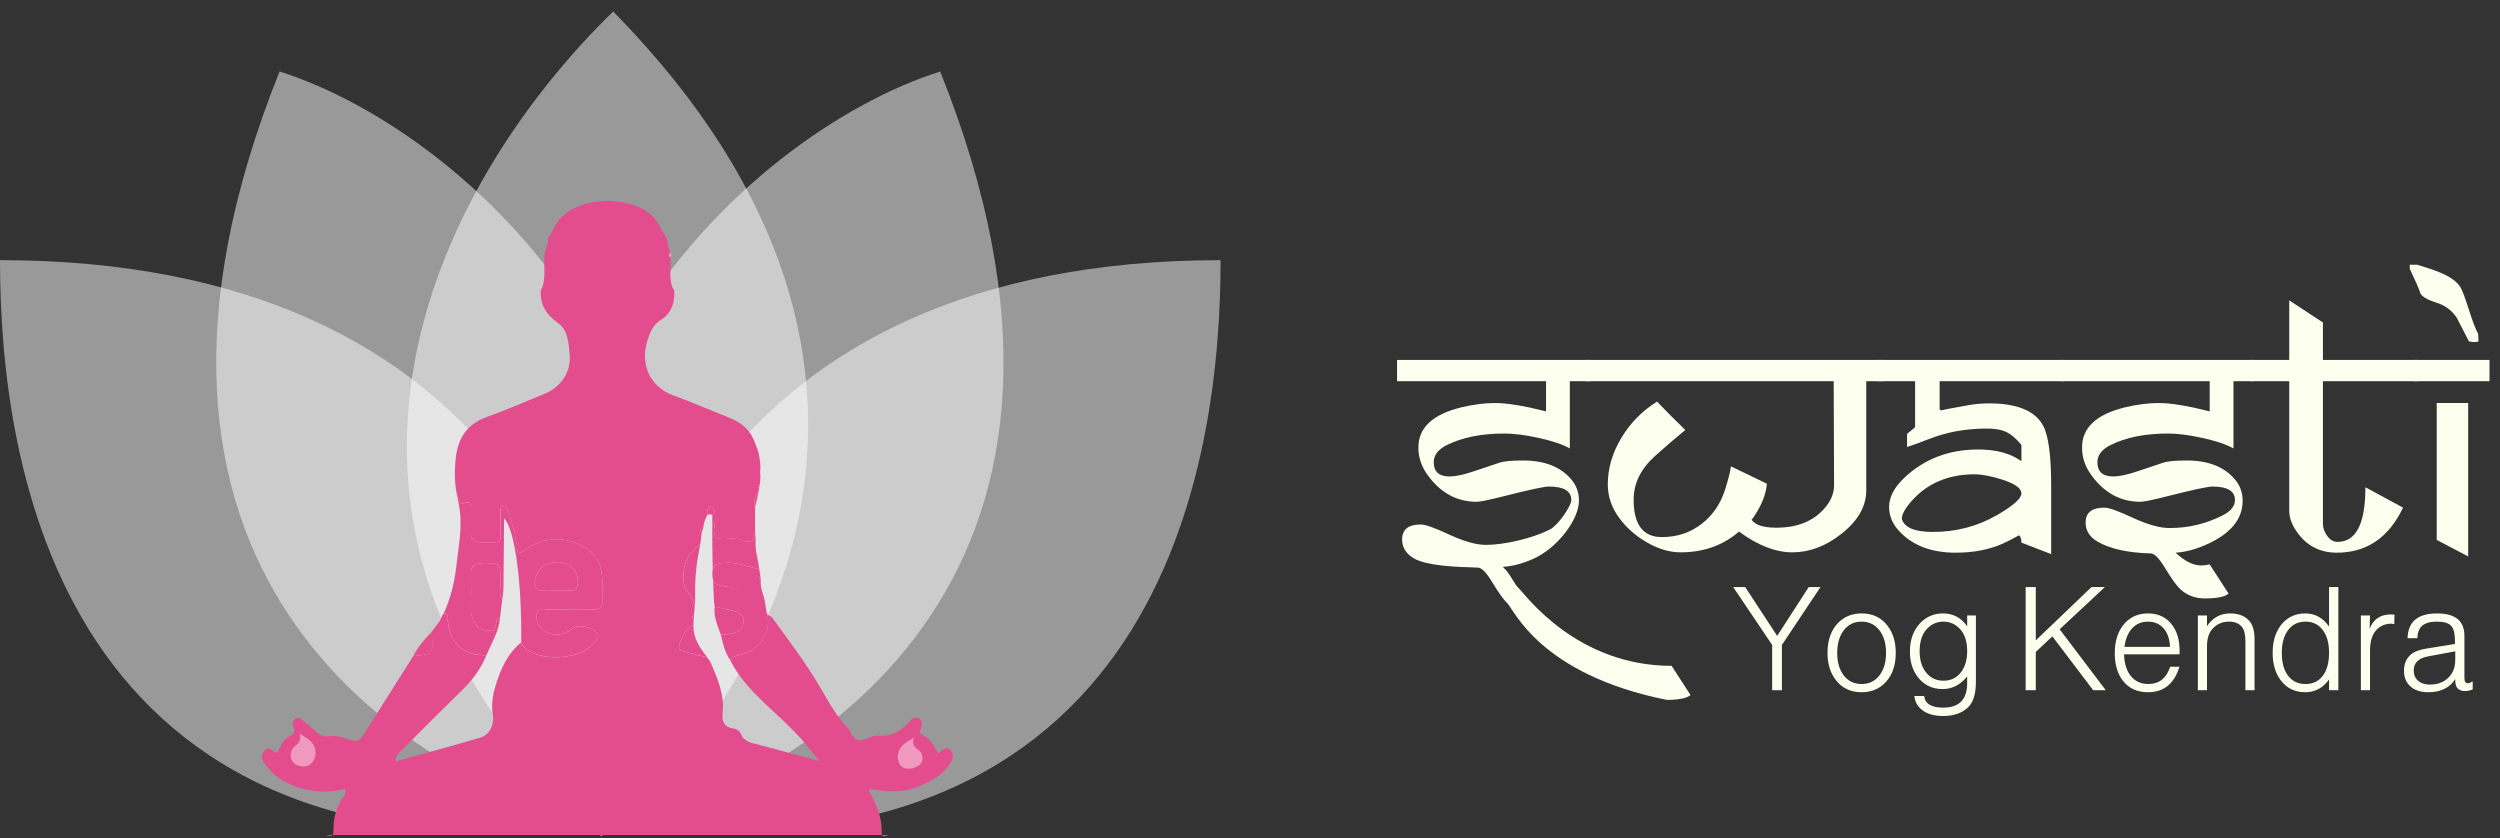 <svg width="170" height="57" viewBox="0 0 170 57" fill="none" xmlns="http://www.w3.org/2000/svg">
<rect x="0" y="0" width="170" height="57" fill="#333333" stroke="none"/>
<path d="M41.697 0.78C29.337 12.828 17.918 35.987 40.891 56.87C51.235 48.57 66.147 25.679 41.697 0.78Z" fill="white" fill-opacity="0.5"/>
<path d="M63.933 4.861C50.434 9.137 29.45 29.052 41.612 56.45C56.181 52.574 77.432 38.541 63.933 4.861Z" fill="white" fill-opacity="0.5"/>
<path d="M19.01 4.861C32.509 9.137 53.492 29.052 41.33 56.45C26.762 52.574 5.51 38.541 19.01 4.861Z" fill="white" fill-opacity="0.5"/>
<path d="M41.567 56.183C40.632 41.749 48.785 17.691 83 17.691C83 31.19 79.258 60.593 41.567 56.183Z" fill="white" fill-opacity="0.5"/>
<path d="M41.433 56.183C42.368 41.749 34.215 17.691 -0 17.691C-0 31.19 3.742 60.593 41.433 56.183Z" fill="white" fill-opacity="0.5"/>
<g clip-path="url(#clip0_0_1)">
<path d="M22.154 56.782C22.508 56.891 22.688 56.892 22.677 56.45C22.659 55.623 22.871 54.857 23.353 54.174C23.463 54.021 23.548 53.853 23.468 53.642C22.643 53.869 21.808 53.883 21.03 53.736C19.888 53.52 18.824 53.033 18.092 52.05C17.867 51.747 17.654 51.425 17.978 51.052C18.325 50.65 18.54 51.124 18.841 51.2C19.069 50.774 19.246 50.286 19.689 50.063C20.017 49.898 20.097 49.757 19.959 49.423C19.876 49.224 19.886 48.974 20.122 48.845C20.342 48.726 20.485 48.893 20.635 49.023C20.833 49.195 21.055 49.342 21.237 49.528C21.555 49.852 21.922 50.143 22.376 50.063C22.75 49.999 23.059 50.074 23.392 50.181C24.391 50.501 24.391 50.498 24.951 49.594C26 47.933 27.052 46.272 28.101 44.611C29.452 44.494 29.452 44.494 29.362 43.116C29.359 43.074 29.337 43.034 29.323 42.992C29.481 42.784 29.639 42.575 29.797 42.369C29.833 42.322 29.868 42.274 29.904 42.227C29.96 42.104 30.015 41.98 30.072 41.857C30.108 41.807 30.143 41.757 30.177 41.707L30.183 41.702C30.504 41.747 30.442 41.995 30.454 42.205C30.542 43.719 31.513 44.59 33.076 44.556C32.712 45.434 32.18 46.191 31.495 46.859C30.102 48.217 28.732 49.598 27.357 50.973C27.154 51.176 26.901 51.361 26.881 51.776C28.85 51.23 30.768 50.727 32.665 50.155C33.285 49.968 33.629 49.293 33.514 48.608C33.401 47.937 33.497 47.3 33.685 46.674C34.024 45.541 34.487 44.47 35.437 43.687C35.503 43.797 35.546 43.931 35.637 44.015C36.754 45.048 39.443 44.879 40.39 43.708C40.515 43.552 40.735 43.394 40.648 43.141C40.498 42.703 39.393 42.412 39.004 42.7C38.214 43.284 37.508 43.304 36.851 42.759C36.513 42.479 36.426 42.081 36.501 41.696C36.586 41.257 36.999 41.448 37.268 41.443C38.275 41.42 39.282 41.418 40.289 41.44C40.748 41.451 40.992 41.333 40.961 40.821C40.928 40.277 40.997 39.726 40.936 39.188C40.856 38.464 40.617 37.801 39.963 37.351C38.606 36.416 36.955 36.439 35.599 37.461C35.299 37.687 35.2 37.645 35.167 37.28C35.086 36.412 34.816 35.585 34.56 34.759C34.51 34.601 34.485 34.39 34.241 34.415C33.986 34.441 34.029 34.652 34.024 34.817C34.016 35.079 34.029 35.339 34.024 35.601C33.995 37.066 34.323 36.858 32.686 36.878C32.214 36.883 32.013 36.649 32.022 36.19C32.031 35.733 32.034 35.275 32.02 34.818C32.011 34.484 32.178 33.994 31.485 34.231C31.226 34.32 31.28 33.945 31.121 33.845C30.897 32.965 30.897 32.068 30.989 31.179C31.127 29.847 31.721 28.849 33.08 28.365C34.416 27.887 35.717 27.312 37.033 26.776C38.143 26.325 38.847 25.287 38.738 24.097C38.668 23.33 38.62 22.447 37.941 21.964C37.128 21.385 36.709 20.704 36.774 19.722C36.804 19.671 36.834 19.62 36.864 19.569C37.168 18.771 36.916 17.929 37.056 17.119C37.08 17.062 37.105 17.007 37.129 16.951C37.172 16.691 37.304 16.444 37.259 16.169C37.564 15.856 37.664 15.424 37.921 15.072C39.302 13.176 43.396 13.245 44.637 15.014C44.9 15.389 45.042 15.822 45.329 16.173C45.404 16.523 45.48 16.873 45.555 17.222C45.43 17.326 45.458 17.411 45.587 17.484C45.674 18.177 45.45 18.892 45.738 19.57C45.768 19.62 45.8 19.671 45.83 19.721H45.829C45.817 19.765 45.824 19.806 45.847 19.845C45.893 20.622 45.609 21.338 44.988 21.716C44.424 22.059 44.234 22.53 44.057 23.055C43.459 24.821 44.257 26.33 45.776 26.884C47.066 27.354 48.325 27.905 49.603 28.409C50.458 28.746 51.065 29.276 51.367 30.189C51.436 30.396 51.448 30.385 51.562 30.711C51.589 30.787 51.603 30.9 51.615 30.973C51.648 31.2 51.662 31.198 51.687 31.417C51.704 31.564 51.7 31.712 51.706 31.86C51.673 32.103 51.7 32.191 51.707 32.447C51.711 32.594 51.683 32.741 51.673 32.889C51.571 32.978 51.46 33.066 51.616 33.202C51.606 33.277 51.596 33.351 51.586 33.426C51.31 33.745 51.225 34.107 51.345 34.513C51.345 35.079 51.344 35.646 51.344 36.211C51.303 36.852 50.954 36.951 50.423 36.731C50.112 36.603 49.781 36.613 49.461 36.645C48.839 36.705 48.438 36.578 48.575 35.83C48.601 35.688 48.601 35.523 48.432 35.435C48.436 35.3 48.439 35.166 48.443 35.032C48.65 34.882 48.606 34.7 48.502 34.519C48.453 34.434 48.357 34.408 48.277 34.455C48.05 34.589 48.068 34.813 48.086 35.033C47.942 35.321 47.835 35.621 47.812 35.946C47.654 35.986 47.511 36.033 47.715 36.207C47.685 36.456 47.655 36.706 47.626 36.955C47.414 37.167 47.2 37.377 46.99 37.592C46.438 38.16 46.267 39.672 46.759 40.259C47.039 40.593 47.198 40.928 47.233 41.345C47.218 41.512 47.204 41.68 47.189 41.847C47.055 41.923 47.047 42.008 47.169 42.103C47.166 42.235 47.162 42.367 47.158 42.498C46.627 42.721 46.428 43.184 46.23 43.679C46.085 44.045 46.206 44.22 46.521 44.309C47.039 44.457 47.566 44.574 48.089 44.703C48.155 44.794 48.221 44.883 48.286 44.973C48.244 45.047 48.28 45.083 48.349 45.103C48.81 46.187 49.274 47.274 49.138 48.492C49.071 49.086 49.255 49.461 49.893 49.541C50.101 49.567 50.291 49.703 50.358 49.873C50.581 50.435 51.07 50.51 51.562 50.632C52.367 50.831 53.163 51.062 53.963 51.28C54.541 51.437 55.118 51.593 55.696 51.749C54.951 50.698 54.104 49.804 53.204 48.952C51.891 47.709 50.478 46.548 49.652 44.883C49.793 44.669 49.997 44.612 50.245 44.554C51.666 44.223 52.404 43.16 52.196 41.8C52.306 41.87 52.446 41.916 52.517 42.012C53.647 43.56 54.804 45.087 55.773 46.746C56.363 47.756 56.93 48.79 57.763 49.638C58.009 50.285 58.415 50.511 59.074 50.167C59.244 50.079 59.457 50.007 59.641 50.024C60.608 50.112 61.329 49.698 61.925 48.987C62.078 48.805 62.286 48.725 62.511 48.865C62.711 48.989 62.69 49.196 62.667 49.395C62.646 49.59 62.399 49.837 62.707 49.965C63.28 50.205 63.508 50.732 63.812 51.234C64.089 51.032 64.351 50.66 64.667 51.027C64.93 51.332 64.776 51.667 64.569 51.984C64.106 52.698 63.389 53.061 62.657 53.401C61.519 53.93 60.325 53.856 59.11 53.637C59.116 53.743 59.099 53.814 59.126 53.861C59.608 54.724 59.994 55.605 59.954 56.632C59.94 57.011 60.244 56.845 60.436 56.781" fill="#E34D8E"/>
<path d="M42.042 41.495C42.041 41.495 42.039 41.495 42.039 41.495C42.039 42.17 42.03 42.846 42.042 43.521C42.06 44.675 41.817 44.546 43.143 44.579C43.609 44.59 43.742 44.431 43.734 43.98C43.709 42.673 43.724 41.366 43.726 40.059C43.727 38.677 44.044 38.355 45.455 38.289C45.639 38.281 45.906 38.36 45.937 38.086C45.985 37.68 46.112 37.196 45.881 36.879C45.686 36.613 45.22 36.618 44.845 36.675C44.673 36.699 44.501 36.727 44.328 36.752C42.976 36.943 42.062 37.975 42.046 39.339C42.035 40.057 42.042 40.776 42.042 41.495Z" fill="#E34D8E"/>
<path d="M20.994 51.213C20.988 50.862 20.62 50.278 20.406 50.278C20.203 50.279 19.686 51.173 19.665 51.512C19.639 51.935 19.886 52.12 20.244 52.159C20.678 52.209 21.003 51.774 20.994 51.213Z" fill="#E34D8E"/>
<path d="M61.624 51.212C61.62 51.677 61.789 51.958 62.124 52.107C62.41 52.234 62.656 52.145 62.827 51.942C63.095 51.625 62.886 51.287 62.782 50.966C62.75 50.871 62.674 50.77 62.59 50.714C62.419 50.6 62.374 50.234 62.149 50.333C61.89 50.445 61.647 50.676 61.623 51.019C61.62 51.083 61.624 51.147 61.624 51.212Z" fill="#E34D8E"/>
<path d="M30.186 41.699C30.618 40.709 30.899 39.685 31.017 38.605C31.18 37.125 31.501 35.72 31.187 34.232C31.164 34.13 31.121 33.951 31.125 33.843C31.284 33.943 31.23 34.319 31.489 34.23C32.183 33.991 32.016 34.482 32.025 34.816C32.037 35.273 32.035 35.732 32.026 36.189C32.017 36.646 32.218 36.881 32.69 36.876C34.327 36.858 34.001 37.065 34.028 35.599C34.034 35.337 34.022 35.075 34.028 34.815C34.034 34.65 33.99 34.438 34.245 34.413C34.489 34.388 34.515 34.597 34.564 34.757C34.822 35.585 35.091 36.41 35.172 37.278C35.206 37.643 35.303 37.685 35.603 37.459C36.959 36.437 38.611 36.415 39.967 37.349C40.622 37.801 40.86 38.462 40.941 39.186C41 39.724 40.933 40.276 40.965 40.819C40.996 41.331 40.752 41.449 40.293 41.438C39.287 41.416 38.279 41.419 37.273 41.441C37.003 41.446 36.59 41.256 36.506 41.694C36.432 42.079 36.517 42.477 36.856 42.757C37.511 43.302 38.217 43.281 39.008 42.698C39.397 42.41 40.502 42.702 40.652 43.139C40.739 43.394 40.52 43.552 40.395 43.706C39.449 44.877 36.758 45.046 35.641 44.013C35.55 43.929 35.507 43.797 35.441 43.687C35.491 39.555 35.005 35.975 34.276 35.242C34.276 36.877 34.242 38.358 34.234 39.974C34.232 40.203 34.207 40.459 34.153 40.794C33.894 40.371 34.051 39.909 34.043 39.466C34.023 38.269 34.039 38.285 32.812 38.289C32.261 38.29 32.008 38.492 32.022 39.056C32.043 39.859 32.037 40.663 32.021 41.466C32.014 41.81 32.137 42.101 32.293 42.389C32.525 42.815 32.965 42.877 33.363 42.885C33.731 42.892 33.688 42.49 33.76 42.236C33.801 42.096 33.855 41.999 34.002 41.97C33.942 42.918 33.431 43.708 33.077 44.552C31.514 44.586 30.543 43.716 30.455 42.202C30.445 41.992 30.507 41.743 30.186 41.699ZM37.829 40.139C38.113 40.139 38.4 40.118 38.682 40.145C39.132 40.187 39.285 40.025 39.296 39.559C39.31 38.931 38.965 38.569 38.484 38.335C37.954 38.077 36.989 38.294 36.723 38.688C36.478 39.051 36.245 39.479 36.423 39.909C36.593 40.32 37.044 40.088 37.37 40.134C37.52 40.156 37.676 40.138 37.829 40.139Z" fill="#E34D8E"/>
<path d="M49.654 44.879C49.278 44.361 49.157 43.748 49.009 43.146C49.294 43.176 49.562 43.104 49.841 43.052C50.306 42.965 50.54 42.681 50.565 42.262C50.59 41.859 50.283 41.649 49.924 41.555C49.486 41.44 49.04 41.353 48.598 41.254C48.563 41.022 48.552 40.934 48.543 40.744C48.461 38.99 48.42 37.379 48.439 35.623C48.439 35.586 48.436 35.43 48.436 35.43C48.605 35.52 48.605 35.683 48.578 35.826C48.442 36.574 48.843 36.701 49.465 36.64C49.785 36.609 50.116 36.599 50.427 36.727C50.958 36.947 51.307 36.847 51.348 36.207C51.375 36.458 51.389 36.674 51.379 36.864C51.352 37.51 51.563 38.093 51.627 38.702C50.865 38.557 50.147 38.22 49.337 38.271C48.526 38.322 48.405 38.434 48.463 39.242C48.505 39.837 48.967 39.808 49.356 39.883C50.383 40.082 51.436 40.078 52.037 41.101C52.095 41.393 52.129 41.784 52.199 41.798C52.407 43.155 51.669 44.218 50.248 44.55C49.999 44.607 49.795 44.665 49.654 44.879Z" fill="#E34D8E"/>
<path d="M42.041 41.495C42.041 40.776 42.035 40.057 42.043 39.338C42.059 37.974 42.973 36.943 44.325 36.75C44.498 36.725 44.67 36.699 44.842 36.673C45.217 36.618 45.683 36.613 45.878 36.877C46.109 37.194 45.982 37.678 45.934 38.085C45.903 38.358 45.634 38.28 45.452 38.288C44.042 38.352 43.725 38.674 43.723 40.058C43.721 41.365 43.706 42.673 43.731 43.979C43.74 44.429 43.607 44.589 43.14 44.577C41.814 44.545 42.057 44.674 42.039 43.519C42.028 42.843 42.036 42.169 42.036 41.493C42.04 41.495 42.041 41.495 42.041 41.495Z" fill="#E34D8E"/>
<path d="M47.627 36.952C47.36 38.256 47.248 39.239 47.269 40.557C47.272 40.734 47.269 40.923 47.234 41.34C47.201 40.924 47.042 40.589 46.761 40.255C46.269 39.668 46.439 38.156 46.993 37.587C47.202 37.374 47.415 37.164 47.627 36.952Z" fill="#E34D8E"/>
<path d="M47.161 42.495C47.107 43.383 47.591 44.046 48.092 44.7C47.569 44.571 47.042 44.454 46.524 44.306C46.208 44.216 46.087 44.042 46.233 43.676C46.431 43.181 46.629 42.719 47.161 42.495Z" fill="#E34D8E"/>
<path d="M28.105 44.609C28.41 43.992 28.856 43.483 29.327 42.99C29.34 43.031 29.362 43.073 29.365 43.115C29.456 44.492 29.456 44.492 28.105 44.609Z" fill="#E34D8E"/>
<path d="M48.447 35.028C48.327 34.947 48.209 34.954 48.09 35.03C48.072 34.81 48.053 34.586 48.281 34.452C48.362 34.405 48.457 34.431 48.506 34.516C48.61 34.697 48.653 34.879 48.447 35.028Z" fill="#E34D8E"/>
<path d="M51.349 34.508C51.229 34.103 51.313 33.741 51.59 33.422L51.349 34.508Z" fill="#E34D8E"/>
<path d="M45.559 17.219C45.7 17.291 45.728 17.376 45.59 17.481C45.463 17.409 45.434 17.323 45.559 17.219Z" fill="#F492C7"/>
<path d="M51.62 33.198C51.463 33.062 51.575 32.974 51.676 32.885L51.62 33.198Z" fill="#E34D8E"/>
<path d="M47.192 41.844C47.19 41.973 47.178 41.945 47.173 42.1C47.05 42.004 47.058 41.919 47.192 41.844Z" fill="#E34D8E"/>
<path d="M47.814 35.942C47.774 36.048 47.774 36.048 47.717 36.204C47.515 36.031 47.657 35.984 47.814 35.942Z" fill="#E34D8E"/>
<path d="M37.06 17.117C37.084 17.061 37.109 17.006 37.133 16.95C37.108 17.005 37.084 17.061 37.06 17.117Z" fill="#F492C7"/>
<path d="M36.776 19.72C36.807 19.669 36.837 19.618 36.867 19.567C36.838 19.618 36.808 19.669 36.776 19.72Z" fill="#F492C7"/>
<path d="M45.742 19.567C45.772 19.617 45.804 19.668 45.834 19.718C45.804 19.668 45.774 19.618 45.742 19.567Z" fill="#F492C7"/>
<path d="M45.833 19.718C45.931 19.747 45.943 19.787 45.852 19.842C45.828 19.804 45.823 19.762 45.833 19.718Z" fill="#F492C7"/>
<path d="M30.075 41.854C30.111 41.804 30.146 41.754 30.182 41.704C30.145 41.755 30.109 41.804 30.075 41.854Z" fill="#E34D8E"/>
<path d="M29.799 42.365C29.834 42.318 29.87 42.271 29.907 42.224C29.871 42.271 29.834 42.318 29.799 42.365Z" fill="#E34D8E"/>
<path d="M48.289 44.97C48.31 45.013 48.331 45.057 48.352 45.1C48.281 45.08 48.247 45.044 48.289 44.97Z" fill="#E34D8E"/>
<path d="M52.033 41.255C51.433 40.233 50.385 40.081 49.356 39.883C48.967 39.808 48.505 39.837 48.463 39.242C48.405 38.436 48.526 38.322 49.337 38.271C50.147 38.22 50.865 38.558 51.627 38.702C51.653 38.864 51.679 39.028 51.706 39.19C51.63 39.303 51.632 39.409 51.732 39.507C51.666 40.118 52.081 40.648 52.033 41.255Z" fill="#E34D8E"/>
<path d="M51.733 39.507C51.633 39.409 51.632 39.303 51.707 39.19C51.715 39.296 51.724 39.401 51.733 39.507Z" fill="#E34D8E"/>
<path d="M34.153 40.794C34.103 41.187 34.053 41.578 34.003 41.971C33.854 42 33.8 42.097 33.761 42.237C33.689 42.491 33.731 42.893 33.364 42.887C32.966 42.879 32.526 42.816 32.294 42.39C32.138 42.102 32.015 41.81 32.022 41.467C32.038 40.664 32.043 39.861 32.023 39.058C32.009 38.493 32.263 38.292 32.812 38.29C34.04 38.286 34.024 38.271 34.044 39.468C34.05 39.909 33.894 40.371 34.153 40.794Z" fill="#E34D8E"/>
<path d="M37.829 40.138C37.677 40.138 37.52 40.155 37.37 40.134C37.044 40.088 36.593 40.32 36.423 39.909C36.245 39.479 36.478 39.051 36.723 38.688C36.989 38.293 37.954 38.077 38.484 38.335C38.963 38.568 39.311 38.929 39.296 39.559C39.286 40.025 39.133 40.186 38.682 40.145C38.4 40.117 38.113 40.139 37.829 40.138Z" fill="#E34D8E"/>
<path d="M48.598 41.254C49.04 41.353 49.486 41.44 49.924 41.555C50.283 41.649 50.59 41.859 50.565 42.262C50.538 42.681 50.306 42.965 49.841 43.052C49.564 43.104 49.294 43.176 49.008 43.146C48.793 42.533 48.515 41.932 48.598 41.254Z" fill="#E34D8E"/>
<path d="M62.137 50.161L62.137 50.161C61.823 50.384 60.928 50.697 61.062 51.637C61.141 52.184 61.622 52.427 62.257 52.173C62.929 51.905 62.808 51.234 62.405 50.966C62.002 50.697 62.092 50.34 62.137 50.161Z" fill="#EF99BE"/>
<path d="M20.371 49.892L20.371 49.892C20.684 50.116 21.58 50.429 21.445 51.368C21.367 51.916 20.866 52.293 20.231 52.039C19.559 51.771 19.7 50.966 20.103 50.697C20.505 50.429 20.416 50.071 20.371 49.892Z" fill="#EF99BE"/>
</g>
<path d="M108.134 25.922H106.747V30.493C106.246 30.211 105.525 29.97 104.583 29.769C103.701 29.576 102.937 29.48 102.292 29.48C100.74 29.48 99.437 29.741 98.385 30.264C97.791 30.561 97.494 30.951 97.494 31.433C97.494 32.077 97.851 32.398 98.564 32.398C98.996 32.398 99.56 32.278 100.256 32.036C100.706 31.884 101.283 31.691 101.987 31.457C102.284 31.361 102.81 31.313 103.565 31.313C105.033 31.313 106.127 31.743 106.849 32.603C107.196 33.013 107.37 33.495 107.37 34.05C107.37 35.328 105.898 37.298 104.201 38.029C103.497 38.335 102.827 38.508 102.191 38.548C102.801 39.127 102.871 39.627 103.336 40.067C103.743 40.453 107.205 45.277 113.67 45.277L114.955 47.266C114.692 47.483 114.154 47.592 113.339 47.592C104.698 45.855 102.954 41.446 102.496 41.02C102.25 40.787 101.902 40.3 101.452 39.561C101.071 38.926 100.752 38.604 100.498 38.596C98.928 38.556 96.994 38.468 96.145 37.969C95.611 37.656 95.344 37.225 95.344 36.679C95.344 36.004 95.768 35.666 96.616 35.666C96.93 35.666 97.584 35.899 98.576 36.365C99.577 36.824 100.4 37.053 101.045 37.053C102.335 37.053 104.269 36.582 105.398 36.004C105.949 35.722 106.849 34.412 106.849 34.002C106.849 33.391 106.339 33.085 105.321 33.085C105.007 33.085 103.994 33.302 102.28 33.737C101.27 33.994 100.651 34.122 100.422 34.122C99.073 34.122 97.961 33.52 97.087 32.314C96.663 31.735 96.451 31.112 96.451 30.445C96.442 29.086 97.422 28.169 99.391 27.695C100.197 27.502 100.956 27.406 101.669 27.406C102.483 27.406 103.637 27.595 105.13 27.973V25.922H95V24.476H108.134V25.922Z" fill="#FDFFEE"/>
<path d="M128.102 24.476L128.077 25.922H126.906V33.339C126.906 34.424 126.346 35.409 125.226 36.293C124.165 37.137 123.05 37.559 121.879 37.559C120.742 37.559 119.533 37.089 118.252 36.148C117.157 37.089 115.838 37.559 114.294 37.559C113.522 37.559 112.741 37.326 111.952 36.86C111.222 36.434 110.616 35.899 110.132 35.256C109.598 34.541 109.33 33.769 109.33 32.941C109.33 31.839 109.644 30.774 110.272 29.745C110.874 28.748 111.676 27.936 112.677 27.309C113.237 27.896 113.878 28.539 114.599 29.239C113.912 29.801 113.22 30.396 112.525 31.023C111.566 31.892 111.087 32.876 111.087 33.978C111.087 35.674 111.727 36.522 113.008 36.522C114.043 36.522 114.947 36.221 115.719 35.618C116.466 35.039 116.992 34.271 117.297 33.315C117.526 32.599 117.662 32.064 117.704 31.711L120.148 32.892C120.097 33.503 119.876 34.135 119.486 34.786C119.308 35.083 119.181 35.268 119.104 35.34C119.35 35.702 119.91 35.883 120.784 35.883C122.295 35.883 123.431 35.393 124.195 34.412C124.543 33.962 124.717 33.487 124.717 32.989L124.691 25.922H107.829V24.476H128.102Z" fill="#FDFFEE"/>
<path d="M140.371 25.922H131.895V27.852C131.929 27.852 131.963 27.868 131.996 27.9C132.03 27.932 132.06 27.948 132.086 27.948C132.018 27.948 131.98 27.944 131.971 27.936C131.971 27.896 132.603 27.767 133.867 27.55C134.334 27.47 134.796 27.43 135.255 27.43C137.164 27.43 138.39 27.936 138.933 28.949C139.297 29.625 139.48 30.987 139.48 33.037V37.68C139.302 37.615 138.627 37.354 137.456 36.896C137.456 36.639 137.401 36.474 137.291 36.401C136.841 36.651 136.472 36.84 136.184 36.968C135.267 37.378 134.202 37.583 132.989 37.583C131.318 37.583 130.028 37.085 129.12 36.088C128.679 35.606 128.458 35.067 128.458 34.472C128.458 33.805 128.806 33.142 129.502 32.482C130.851 31.204 132.527 30.565 134.529 30.565C135.742 30.565 136.718 30.83 137.456 31.361V30.252C137.083 29.801 136.718 29.5 136.362 29.347C136.014 29.195 135.535 29.126 134.924 29.142C133.558 29.166 132.306 29.404 131.169 29.854C130.66 30.055 130.164 30.235 129.68 30.396V29.504C129.791 29.416 129.952 29.283 130.164 29.106C130.198 29.066 130.219 29.042 130.227 29.034V25.922H127.619V24.476H140.371V25.922ZM137.456 33.556C137.456 33.202 137.011 32.884 136.12 32.603C135.382 32.37 134.767 32.253 134.275 32.253C132.484 32.253 131.05 32.864 129.973 34.086C129.54 34.577 129.324 34.979 129.324 35.292C129.502 35.879 130.202 36.172 131.424 36.172C133.002 36.172 134.444 35.799 135.751 35.051C136.888 34.4 137.456 33.901 137.456 33.556Z" fill="#FDFFEE"/>
<path d="M153.263 25.922H151.876V30.493C151.375 30.211 150.654 29.97 149.712 29.769C148.83 29.576 148.066 29.48 147.421 29.48C145.869 29.48 144.566 29.741 143.514 30.264C142.92 30.561 142.623 30.951 142.623 31.433C142.623 32.077 142.98 32.398 143.692 32.398C144.125 32.398 144.689 32.278 145.385 32.036C145.835 31.884 146.412 31.691 147.116 31.457C147.413 31.361 147.939 31.313 148.694 31.313C150.162 31.313 151.256 31.743 151.977 32.603C152.325 33.013 152.499 33.495 152.499 34.05C152.499 35.328 151.651 36.333 149.954 37.065C149.25 37.37 148.579 37.543 147.943 37.583C148.554 38.162 149.135 38.452 149.687 38.452C149.865 38.452 150.056 38.427 150.259 38.379L151.545 40.369C151.282 40.586 150.743 40.694 149.928 40.694C149.267 40.694 148.707 40.481 148.248 40.055C148.002 39.822 147.655 39.336 147.205 38.596C146.823 37.961 146.505 37.639 146.25 37.632C144.681 37.591 143.472 37.322 142.623 36.824C142.089 36.51 141.822 36.08 141.822 35.533C141.822 34.858 142.246 34.52 143.094 34.52C143.408 34.52 144.061 34.754 145.054 35.22C146.055 35.678 146.878 35.907 147.523 35.907C148.813 35.907 150.022 35.618 151.15 35.039C151.702 34.758 151.977 34.412 151.977 34.002C151.977 33.391 151.468 33.085 150.45 33.085C150.136 33.085 149.122 33.302 147.409 33.737C146.399 33.994 145.78 34.122 145.55 34.122C144.201 34.122 143.09 33.52 142.216 32.314C141.792 31.735 141.58 31.112 141.58 30.445C141.571 29.086 142.551 28.169 144.52 27.695C145.326 27.502 146.085 27.406 146.798 27.406C147.612 27.406 148.766 27.595 150.259 27.973V25.922H140.129V24.476H153.263V25.922Z" fill="#FDFFEE"/>
<path d="M164.399 25.922H157.959V35.63C157.959 35.903 158.052 36.168 158.239 36.426C158.434 36.707 158.672 36.848 158.952 36.848C160.216 36.848 160.848 35.61 160.848 33.134L163.406 34.52C162.43 36.57 160.92 37.591 158.875 37.583C157.687 37.575 156.763 37.061 156.101 36.04C155.812 35.598 155.668 35.156 155.668 34.713V25.922H153.008V24.476H155.668V20.424L157.959 21.931V24.476H164.399V25.922Z" fill="#FDFFEE"/>
<path d="M168.535 23.209C168.501 23.241 168.403 23.258 168.242 23.258C168.106 23.258 167.988 23.241 167.886 23.209L167.059 21.605C166.719 21.099 166.257 20.757 165.671 20.581C165.094 20.396 164.738 20.195 164.602 19.978C164.475 19.608 164.229 19.041 163.864 18.277V18H164.36C165.014 18.193 165.544 18.374 165.951 18.543C166.622 18.824 167.071 19.15 167.3 19.519C167.428 19.72 167.623 20.235 167.886 21.063C168.132 21.843 168.34 22.385 168.509 22.691C168.526 22.835 168.535 23.008 168.535 23.209ZM169.286 25.922H164.106V24.476H169.286V25.922ZM167.835 37.837L165.697 36.715V27.406H167.835V37.837Z" fill="#FDFFEE"/>
<path d="M121.169 43.858V46.935H120.508V43.858L117.857 39.92H118.673L120.848 43.241L122.994 39.92H123.791L121.169 43.858Z" fill="#FDFFEE"/>
<path d="M126.591 41.713C127.335 41.713 127.921 41.99 128.348 42.546C128.724 43.029 128.911 43.646 128.911 44.397C128.911 45.253 128.672 45.929 128.193 46.425C127.772 46.856 127.238 47.072 126.591 47.072C125.846 47.072 125.26 46.794 124.833 46.239C124.457 45.756 124.27 45.142 124.27 44.397C124.27 43.535 124.509 42.856 124.988 42.359C125.409 41.928 125.943 41.713 126.591 41.713ZM126.591 42.271C126.053 42.271 125.632 42.49 125.328 42.928C125.063 43.306 124.93 43.796 124.93 44.397C124.93 45.083 125.102 45.622 125.445 46.014C125.736 46.347 126.118 46.513 126.591 46.513C127.128 46.513 127.549 46.294 127.853 45.857C128.118 45.478 128.251 44.992 128.251 44.397C128.251 43.712 128.08 43.173 127.736 42.781C127.439 42.441 127.057 42.271 126.591 42.271Z" fill="#FDFFEE"/>
<path d="M133.768 41.85H134.361V46.366C134.361 47.157 134.195 47.721 133.865 48.061C133.457 48.479 132.878 48.688 132.127 48.688C131.525 48.688 131.049 48.551 130.7 48.277C130.389 48.035 130.214 47.718 130.175 47.326H130.845C130.897 47.855 131.328 48.12 132.137 48.12C133.224 48.12 133.768 47.565 133.768 46.455V45.994C133.309 46.569 132.752 46.856 132.098 46.856C131.399 46.856 130.839 46.588 130.418 46.053C130.055 45.583 129.874 45.001 129.874 44.309C129.874 43.499 130.114 42.846 130.593 42.35C131.007 41.925 131.519 41.713 132.127 41.713C132.82 41.713 133.367 42.007 133.768 42.595V41.85ZM132.156 42.271C131.684 42.271 131.289 42.458 130.972 42.83C130.68 43.182 130.535 43.666 130.535 44.28C130.535 44.926 130.703 45.436 131.04 45.808C131.331 46.128 131.703 46.288 132.156 46.288C132.674 46.288 133.082 46.082 133.38 45.671C133.639 45.305 133.768 44.841 133.768 44.28C133.768 43.659 133.623 43.176 133.331 42.83C133.014 42.458 132.622 42.271 132.156 42.271Z" fill="#FDFFEE"/>
<path d="M140.055 42.791L143.192 46.935H142.337L139.56 43.271L138.434 44.329V46.935H137.744V39.92H138.434V43.545L142.221 39.92H143.134L140.055 42.791Z" fill="#FDFFEE"/>
<path d="M148.204 44.495H144.436C144.456 45.174 144.63 45.69 144.961 46.043C145.245 46.357 145.621 46.513 146.087 46.513C146.819 46.513 147.314 46.121 147.573 45.338H148.204C147.848 46.494 147.136 47.072 146.068 47.072C145.323 47.072 144.747 46.804 144.339 46.268C143.983 45.792 143.805 45.174 143.805 44.417C143.805 43.548 144.038 42.862 144.504 42.359C144.912 41.928 145.43 41.713 146.058 41.713C146.763 41.713 147.311 41.971 147.699 42.487C148.042 42.938 148.214 43.529 148.214 44.26C148.214 44.306 148.21 44.384 148.204 44.495ZM147.563 43.986C147.537 43.45 147.391 43.032 147.126 42.732C146.861 42.425 146.508 42.271 146.068 42.271C145.627 42.271 145.268 42.422 144.99 42.722C144.711 43.016 144.536 43.437 144.465 43.986H147.563Z" fill="#FDFFEE"/>
<path d="M149.454 41.85H150.076V42.575C150.464 42 150.989 41.713 151.649 41.713C152.231 41.713 152.672 41.889 152.97 42.242C153.196 42.51 153.309 42.918 153.309 43.467V46.935H152.688V43.604C152.688 43.133 152.607 42.807 152.445 42.624C152.251 42.389 151.96 42.271 151.571 42.271C151.137 42.271 150.775 42.422 150.484 42.722C150.212 42.996 150.076 43.404 150.076 43.947V46.935H149.454V41.85Z" fill="#FDFFEE"/>
<path d="M159.007 39.92V46.935H158.376V46.2C157.961 46.781 157.421 47.072 156.754 47.072C156.042 47.072 155.482 46.794 155.074 46.239C154.718 45.756 154.54 45.139 154.54 44.387C154.54 43.538 154.77 42.862 155.229 42.359C155.631 41.928 156.139 41.713 156.754 41.713C157.421 41.713 157.961 42.01 158.376 42.604V39.92H159.007ZM156.773 42.271C156.242 42.271 155.831 42.487 155.54 42.918C155.288 43.29 155.161 43.783 155.161 44.397C155.161 45.103 155.323 45.645 155.647 46.023C155.932 46.35 156.307 46.513 156.773 46.513C157.278 46.513 157.67 46.327 157.948 45.955C158.233 45.576 158.376 45.054 158.376 44.387C158.376 43.689 158.214 43.15 157.89 42.771C157.612 42.438 157.239 42.271 156.773 42.271Z" fill="#FDFFEE"/>
<path d="M160.54 41.85H161.161L161.132 42.761C161.385 42.108 161.864 41.782 162.57 41.782C162.621 41.782 162.706 41.785 162.822 41.791L162.812 42.438C162.715 42.418 162.647 42.408 162.608 42.408C162.123 42.415 161.747 42.604 161.482 42.977C161.268 43.277 161.161 43.705 161.161 44.26V46.935H160.54V41.85Z" fill="#FDFFEE"/>
<path d="M164.375 43.398H163.715C163.741 42.275 164.411 41.713 165.725 41.713C166.962 41.713 167.58 42.222 167.58 43.241V46.092C167.58 46.34 167.661 46.464 167.823 46.464C167.887 46.464 167.994 46.422 168.143 46.337V46.886C167.942 46.957 167.774 46.993 167.638 46.993C167.185 46.993 166.958 46.761 166.958 46.298V46.18C166.57 46.775 165.961 47.072 165.133 47.072C164.583 47.072 164.158 46.925 163.861 46.631C163.602 46.376 163.472 46.036 163.472 45.612C163.472 45.148 163.624 44.783 163.929 44.515C164.162 44.312 164.537 44.172 165.055 44.093L166.929 43.79C166.936 43.744 166.939 43.698 166.939 43.653C166.939 43.104 166.852 42.738 166.677 42.556C166.508 42.366 166.182 42.271 165.696 42.271C165.256 42.271 164.929 42.363 164.715 42.546C164.508 42.722 164.395 43.006 164.375 43.398ZM166.958 44.289L165.162 44.623C164.476 44.74 164.133 45.063 164.133 45.592C164.133 45.886 164.233 46.121 164.434 46.298C164.634 46.468 164.903 46.553 165.24 46.553C165.887 46.553 166.376 46.308 166.706 45.818C166.874 45.57 166.958 45.256 166.958 44.877V44.289Z" fill="#FDFFEE"/>
<defs>
<clipPath id="clip0_0_1">
<rect width="46.995" height="43.205" fill="white" transform="translate(17.814 13.665)"/>
</clipPath>
</defs>
</svg>
